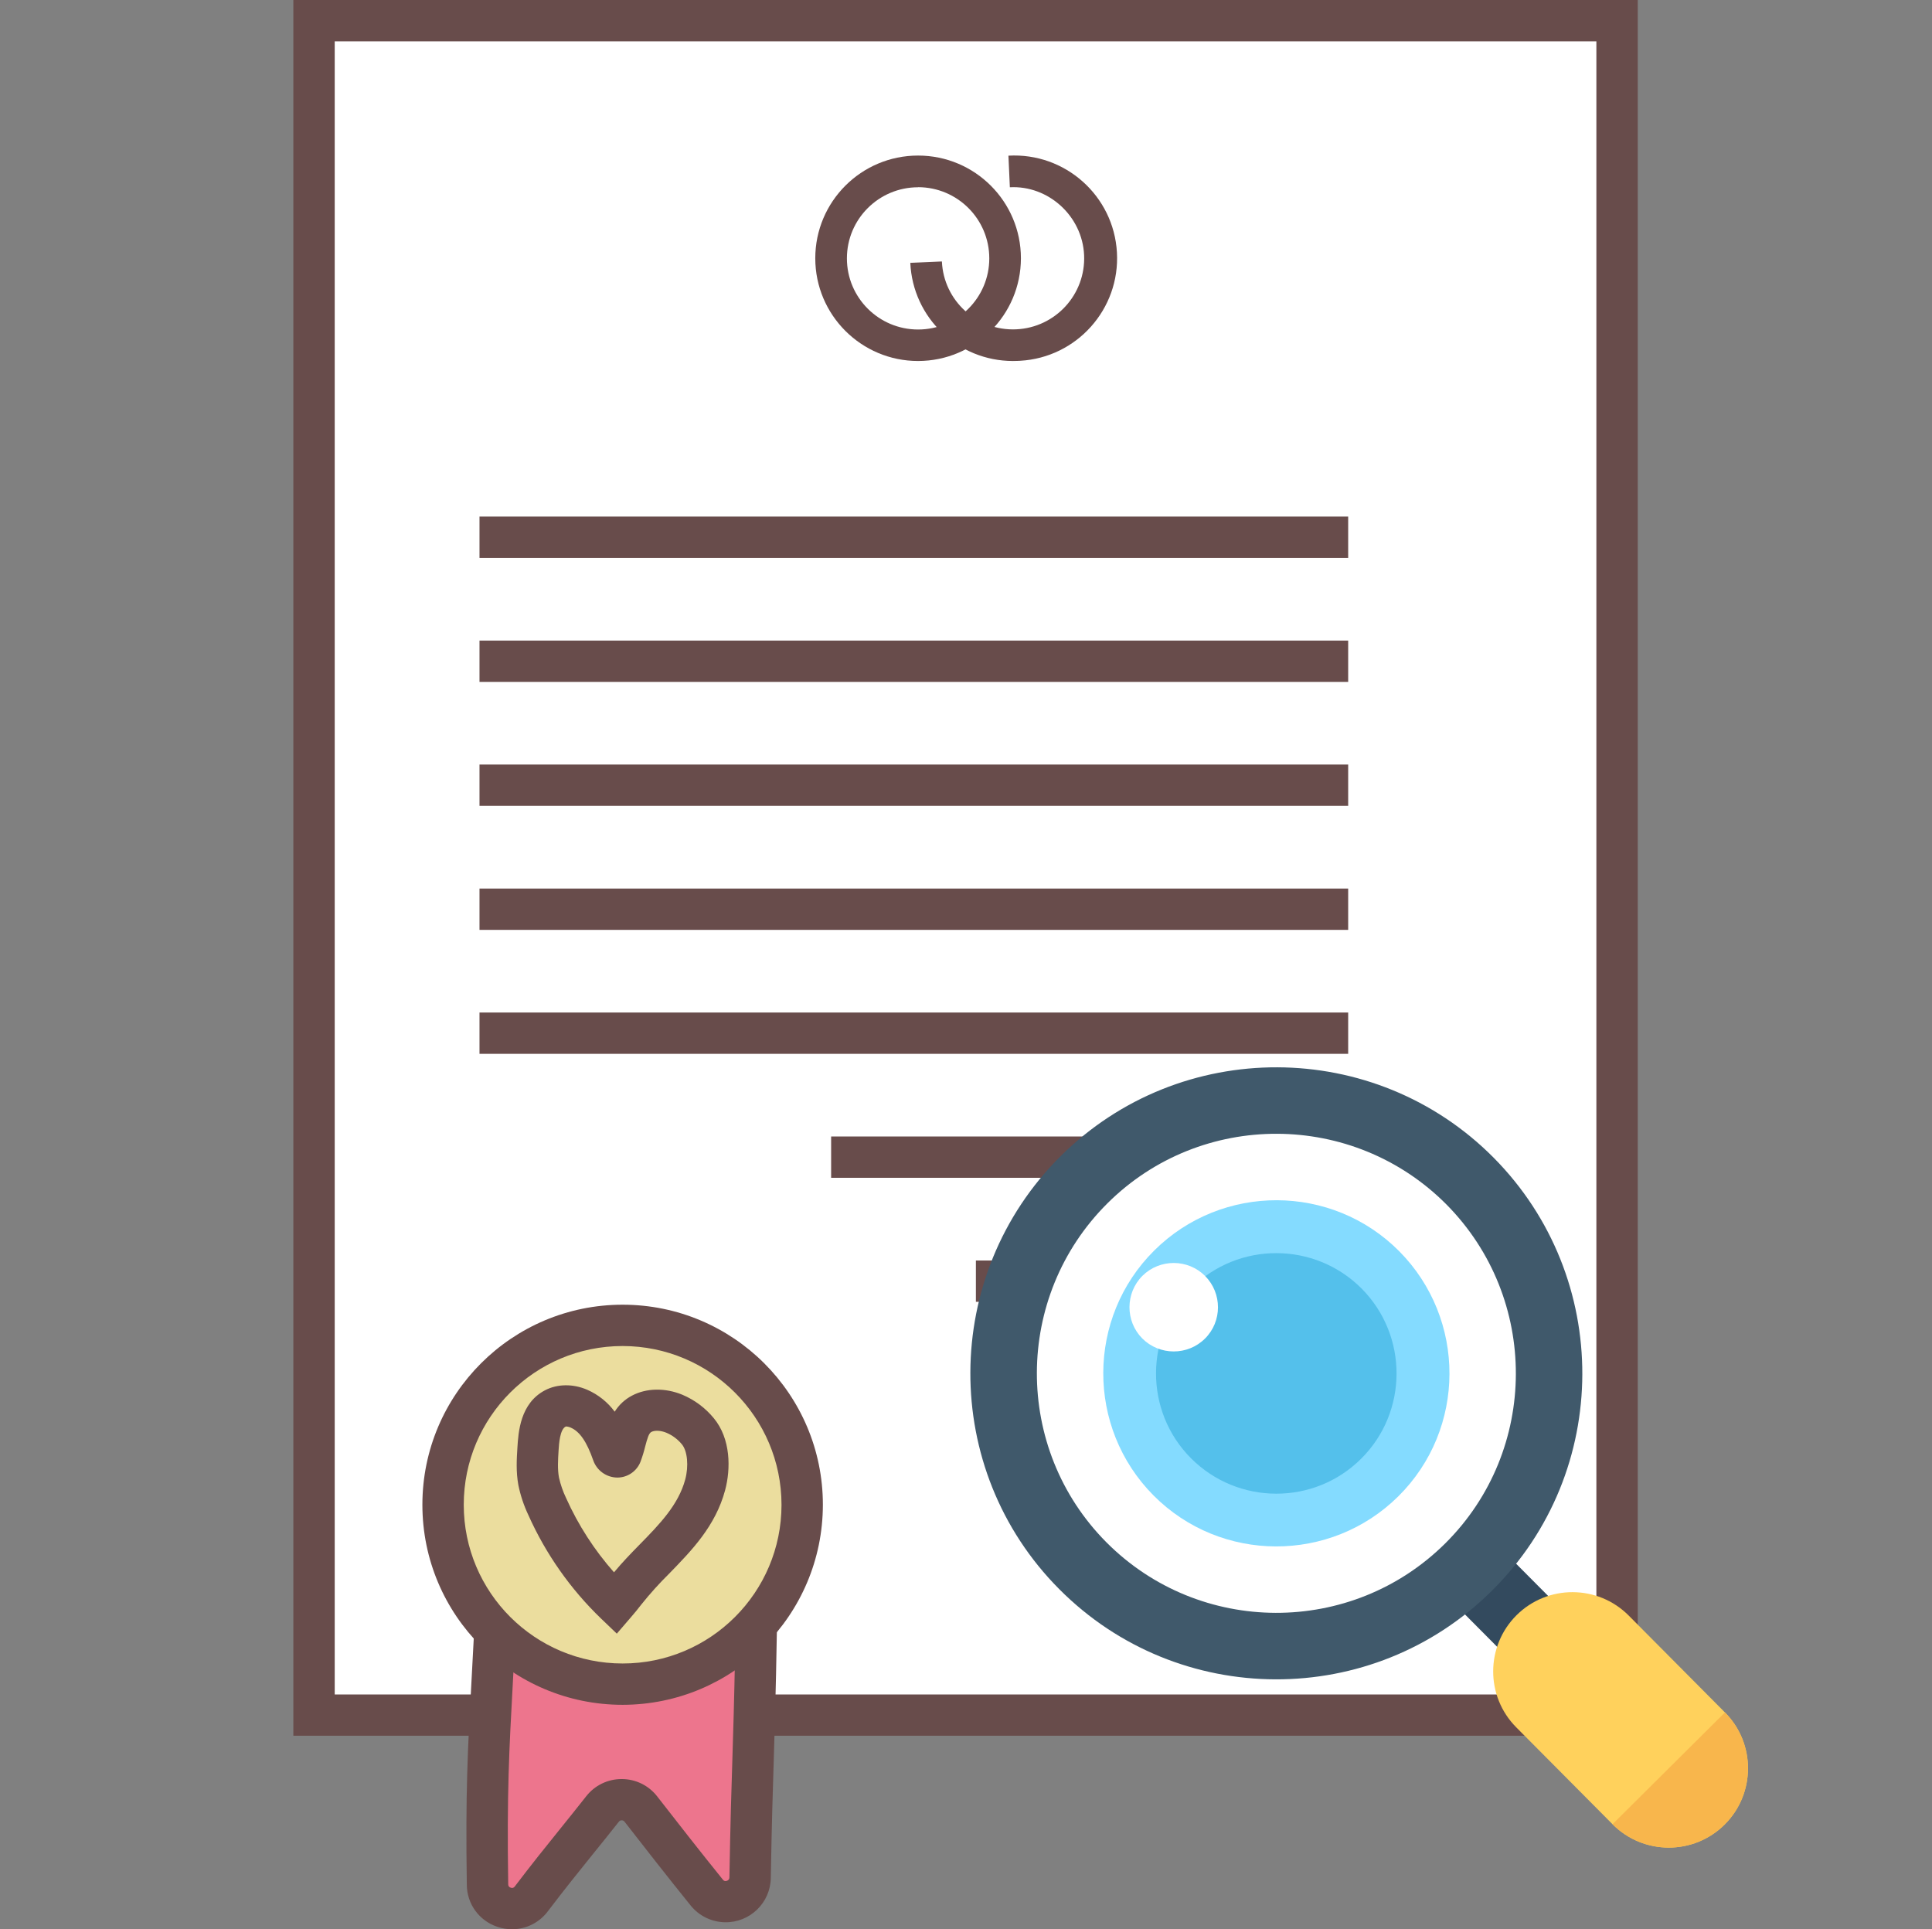 <svg width="688" height="687" xmlns="http://www.w3.org/2000/svg" xmlns:xlink="http://www.w3.org/1999/xlink" xml:space="preserve" overflow="hidden"><rect width="100%" height="100%" fill="#808080" stroke="none"/><g transform="translate(-565 -1574)"><path d="M111.715 7.354 575.277 7.354 575.277 610.719 111.715 610.719Z" fill="#FFFFFF" transform="matrix(1.001 0 0 1 565 1574)"/><path d="M582.632 618.081 104.361 618.081 104.361 0 582.632 0ZM119.077 603.388 567.915 603.388 567.915 14.716 119.076 14.716Z" fill="#684C4B" transform="matrix(1.001 0 0 1 565 1574)"/><path d="M326.614 128.55C306.413 128.55 290.036 112.173 290.036 91.972 290.036 71.77 306.413 55.393 326.614 55.393 346.816 55.393 363.193 71.77 363.193 91.972 363.171 112.164 346.807 128.529 326.614 128.55ZM326.614 66.684C312.627 66.684 301.288 78.023 301.288 92.01 301.288 105.997 312.627 117.336 326.614 117.336 340.602 117.336 351.94 105.997 351.94 92.01 351.94 92.007 351.94 92.005 351.94 92.003 351.94 78.011 340.605 66.666 326.614 66.653Z" fill="#684C4B" transform="matrix(1.001 0 0 1 565 1574)"/><path d="M360.339 128.55C340.786 128.528 324.71 113.13 323.846 93.596L335.082 93.101C335.704 107.071 347.533 117.893 361.503 117.271 375.473 116.65 386.295 104.821 385.673 90.851 385.047 76.892 372.906 65.949 359.256 66.684L358.753 55.432C378.922 54.284 396.203 69.704 397.351 89.873 398.499 110.042 383.08 127.323 362.911 128.471 362.608 128.488 362.305 128.501 362.002 128.511 361.445 128.535 360.888 128.55 360.339 128.55ZM170.581 183.951 479.617 183.951 479.617 198.667 170.581 198.667ZM170.581 228.1 479.617 228.1 479.617 242.817 170.581 242.817ZM170.581 272.249 479.617 272.249 479.617 286.966 170.581 286.966ZM170.581 316.399 479.617 316.399 479.617 331.115 170.581 331.115ZM170.581 360.548 479.617 360.548 479.617 375.264 170.581 375.264ZM295.673 404.697 479.625 404.697 479.625 419.413 295.673 419.413ZM347.177 448.846 479.624 448.846 479.624 463.562 347.177 463.562ZM376.61 492.995 479.625 492.995 479.625 507.712 376.61 507.712Z" fill="#684C4B" transform="matrix(1.001 0 0 1 565 1574)"/><path d="M175.986 582.136C174.099 618.436 172.831 631.745 173.426 671.07 173.55 679.274 184.005 682.723 188.986 676.196L189.078 676.072C198.459 663.699 205.782 655.03 214.335 644.149 217.287 640.396 222.723 639.747 226.476 642.699 227.033 643.137 227.535 643.642 227.969 644.203 234.349 652.416 243.544 664.194 251.424 673.954 256.512 680.249 266.682 676.706 266.82 668.61 267.54 627.917 268.259 624.268 268.971 581.27Z" fill="#ED758D" transform="matrix(1.001 0 0 1 565 1574)"/><path d="M182.196 686.992C180.456 686.99 178.728 686.71 177.077 686.165 170.557 684.078 166.118 678.038 166.072 671.193 165.569 638.079 166.389 622.992 167.766 598.005L168.995 574.844 276.487 573.862 276.364 581.41C275.992 603.542 275.59 615.281 275.258 626.974 274.902 638.009 274.562 649.006 274.214 668.733 274.07 677.586 266.778 684.646 257.926 684.503 253.184 684.426 248.719 682.254 245.732 678.57 237.821 668.772 228.588 656.956 222.192 648.705 221.952 648.383 221.572 648.196 221.171 648.202 220.776 648.196 220.401 648.376 220.158 648.689 216.949 652.772 213.91 656.546 210.878 660.288 205.852 666.537 200.825 672.778 194.986 680.473 191.999 684.553 187.252 686.972 182.196 686.992ZM182.969 589.429 182.466 598.809C181.113 623.478 180.301 638.365 180.796 670.968 180.755 671.542 181.14 672.058 181.701 672.183 182.221 672.417 182.835 672.232 183.139 671.75 189.148 663.815 194.267 657.467 199.379 651.117 202.379 647.39 205.38 643.662 208.558 639.618 211.585 635.749 216.228 633.494 221.14 633.508L221.21 633.508C226.141 633.506 230.795 635.791 233.807 639.695 240.164 647.885 249.32 659.616 257.17 669.329 257.475 669.797 258.077 669.972 258.585 669.739 259.148 669.592 259.527 669.066 259.49 668.486 259.838 648.642 260.185 637.553 260.542 626.502 260.858 616.271 261.183 606.009 261.508 588.702Z" fill="#684C4B" transform="matrix(1.001 0 0 1 565 1574)"/><path d="M162.501 560.277C175.906 592.909 213.227 608.496 245.859 595.091 278.491 581.686 294.077 544.366 280.672 511.733 280.625 511.618 280.577 511.503 280.529 511.388 267.124 478.756 229.804 463.169 197.172 476.574 164.54 489.98 148.953 527.3 162.358 559.932 162.405 560.047 162.453 560.162 162.501 560.277Z" fill="#EBDD9E" transform="matrix(1.001 0 0 1 565 1574)"/><path d="M221.504 607.069C182.16 607.069 150.265 575.174 150.265 535.83 150.265 496.486 182.16 464.592 221.504 464.592 260.848 464.592 292.742 496.486 292.742 535.829 292.7 575.156 260.83 607.026 221.504 607.069ZM221.504 479.308C190.287 479.308 164.981 504.614 164.981 535.83 164.981 567.047 190.287 592.353 221.504 592.353 252.72 592.353 278.026 567.047 278.026 535.83 277.992 504.628 252.706 479.342 221.504 479.308Z" fill="#684C4B" transform="matrix(1.001 0 0 1 565 1574)"/><path d="M242.77 496.661C236.638 494.125 229.956 494.232 224.798 496.986 222.29 498.31 220.179 500.277 218.681 502.685 216.163 499.28 212.799 496.593 208.922 494.89 203.872 492.694 198.273 492.756 193.873 495.076 185.042 499.715 184.407 509.993 184.067 515.514 183.813 519.528 183.533 524.091 184.415 528.854 185.167 532.525 186.356 536.092 187.957 539.48 194.137 553.319 202.922 565.84 213.832 576.36L219.431 581.727 224.489 575.841C226.036 574.017 226.654 573.313 228.124 571.387 231.223 567.505 234.549 563.81 238.084 560.321 246.165 552.008 254.525 543.408 257.959 530.656 260 523.047 260.008 512.313 253.914 504.981 250.926 501.348 247.103 498.493 242.77 496.661ZM243.775 526.821C241.34 535.876 234.651 542.759 227.536 550.02 224.443 553.16 221.35 556.385 218.434 559.888 211.447 551.978 205.698 543.056 201.382 533.425 200.266 531.095 199.417 528.646 198.853 526.124 198.304 523.155 198.505 519.876 198.722 516.388 198.861 514.138 199.186 508.864 201.32 507.951 201.911 507.974 202.492 508.113 203.029 508.361 206.238 509.745 208.705 513.326 211.026 519.961 212.291 523.637 215.737 526.117 219.625 526.148 223.293 526.144 226.578 523.877 227.883 520.449 228.532 518.706 229.077 516.927 229.516 515.12 230.289 512.197 230.807 510.395 231.696 509.916 232.957 509.243 235.076 509.359 237.11 510.201 239.243 511.113 241.124 512.527 242.593 514.323 244.565 516.698 245.051 522.049 243.775 526.821Z" fill="#684C4B" transform="matrix(1.001 0 0 1 565 1574)"/><g><g><g><path d="M1081.49 2143.66 1099.68 2125.58 1118.73 2144.74 1100.54 2162.82Z" fill="#334A5E"/><path d="M1179.27 2183.78 1144.98 2149.27C1133.98 2138.23 1116.1 2138.17 1105.05 2149.16 1094.01 2160.16 1093.95 2178.04 1104.95 2189.09L1139.23 2223.59C1150.23 2234.64 1168.11 2234.7 1179.16 2223.7 1190.2 2212.71 1190.26 2194.83 1179.27 2183.78Z" fill="#FFD15C"/><path d="M1179.16 2223.7C1168.11 2234.7 1150.23 2234.64 1139.23 2223.59L1179.27 2183.78C1190.26 2194.83 1190.2 2212.71 1179.16 2223.7Z" fill="#F8B64C"/><path d="M1096.85 1986.2C1054.47 1943.54 985.289 1943.32 942.687 1985.7 900.031 2028.09 899.812 2097.27 942.195 2139.87 984.578 2182.52 1053.76 2182.74 1096.36 2140.36 1139.02 2098.03 1139.18 2028.85 1096.85 1986.2Z" fill="#40596B"/><path d="M1080.06 2002.87C1046.87 1969.52 992.727 1969.3 959.367 2002.49 926.008 2035.69 925.844 2089.83 958.984 2123.19 992.18 2156.55 1046.32 2156.71 1079.68 2123.57 1113.04 2090.43 1113.2 2036.29 1080.06 2002.87Z" fill="#FFFFFF"/><path d="M1063.27 2019.55C1039.32 1995.44 1000.16 1995.33 976.047 2019.28 951.93 2043.23 951.82 2082.39 975.773 2106.51 999.727 2130.62 1038.88 2130.73 1063 2106.78 1087.12 2082.83 1087.23 2043.73 1063.27 2019.55Z" fill="#84DBFF"/><path d="M1049.88 2032.84C1033.2 2016.11 1006.02 2016 989.281 2032.68 972.547 2049.36 972.437 2076.54 989.117 2093.27 1005.8 2110.01 1032.98 2110.12 1049.71 2093.44 1066.45 2076.81 1066.55 2049.63 1049.88 2032.84Z" fill="#54C0EB"/><path d="M994.094 2050.67C987.914 2056.8 977.906 2056.74 971.781 2050.62 965.656 2044.44 965.711 2034.43 971.836 2028.3 978.016 2022.18 988.023 2022.23 994.148 2028.36 1000.27 2034.54 1000.27 2044.55 994.094 2050.67Z" fill="#FFFFFF"/></g></g></g></g></svg>